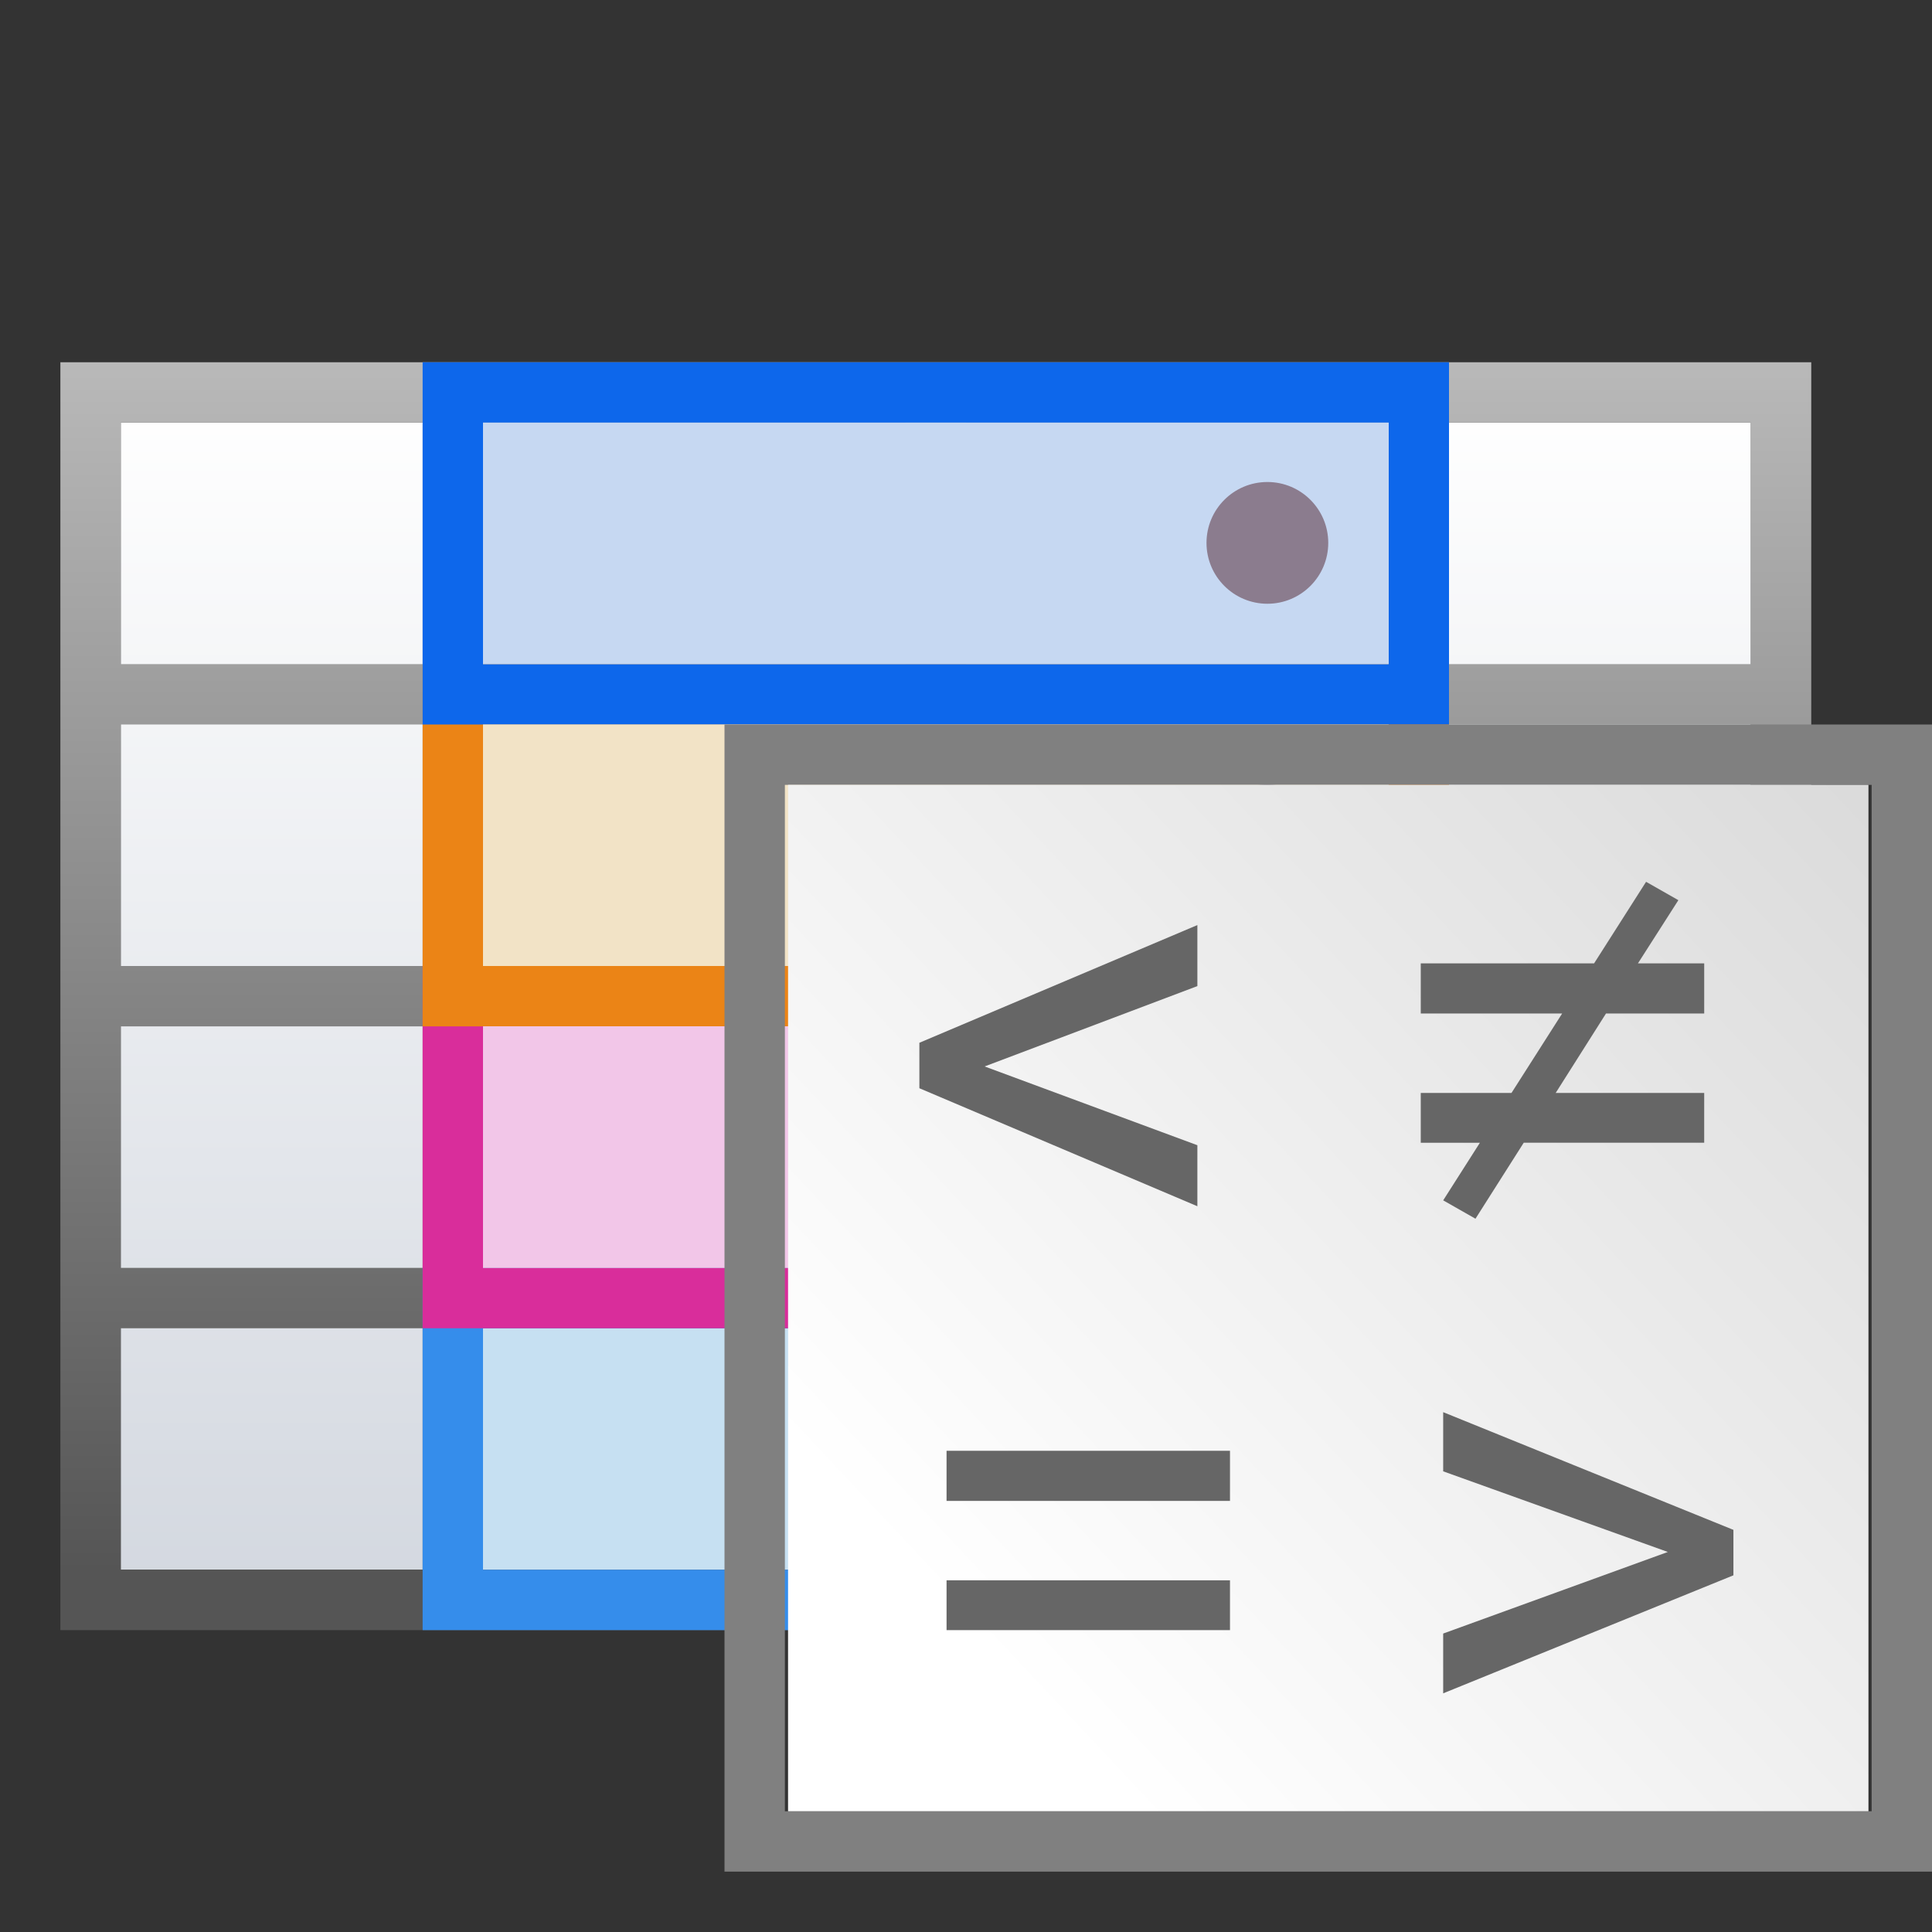 <svg height="32" width="32" xmlns="http://www.w3.org/2000/svg" xmlns:xlink="http://www.w3.org/1999/xlink"><rect width="100%" height="100%" fill="#333333" stroke="none"/><linearGradient id="a" gradientTransform="matrix(1.038 0 0 .913 2.462 10.954)" gradientUnits="userSpaceOnUse" x1="46.048" x2="46.048" y1="128.017" y2="16.62"><stop offset="0" stop-color="#c7cdd7"/><stop offset="1" stop-color="#fff"/></linearGradient><linearGradient id="b" gradientUnits="userSpaceOnUse" x1="120" x2="120" y1="-32.326" y2="104.059"><stop offset="0" stop-color="#fff"/><stop offset="1" stop-color="#555"/></linearGradient><linearGradient id="c" gradientUnits="userSpaceOnUse" x1="64" x2="128" y1="108" y2="48"><stop offset="0" stop-color="#fff"/><stop offset="1" stop-color="#d8d8d8"/></linearGradient><g transform="scale(.25)"><path d="m8 28h108v76h-108z" fill="url(#a)"/><path d="m4 24v4 16 4 16 4 16 4 16 4h4 20 4 28 4 28 4 20 4v-4-16-4-16-4-16-4-16-4h-4-20-4-28-4-28-4-20zm4 4h20v16h-20zm24 0h28v16h-28zm32 0h28v16h-28zm32 0h20v16h-20zm-88 20h20v16h-20zm24 0h28 4 28v16 4 16h-28-4-28v-16-4zm64 0h20v16h-20zm-88 20h20v16h-20zm88 0h20v16h-20zm-88 20h20v16h-20zm24 0h28v16h-28zm32 0h28v16h-28zm32 0h20v16h-20z" fill="url(#b)"/><path d="m32 88h60v16h-60z" fill="#c6e0f2"/><path d="m28 84v4 16 4h68v-4-16-4h-4-60zm4 4h60v16h-60z" fill="#358deb"/><path d="m28 64v4 16 4h68v-4-16-4h-4-60zm4 4h60v16h-60z" fill="#d92d9b"/><path d="m28 44v4 16 4h68v-4-16-4h-4-60zm4 4h60v16h-60z" fill="#eb8416"/><path d="m28 24v4 16 4h68v-4-16-4h-4-60zm4 4h60v16h-60z" fill="#0d67eb"/><path d="m32 68h60v16h-60z" fill="#f2c6e8"/><path d="m32 48h60v16h-60z" fill="#f2e3c6"/><path d="m32 28h60v16h-60z" fill="#c6d8f2"/><g fill="#8b7c8e"><circle cx="83.967" cy="35.967" r="4.033"/><circle cx="83.946" cy="56.005" r="4.033"/><circle cx="84.018" cy="76.033" r="4.033"/><circle cx="84.01" cy="96.019" r="4.033"/></g><path d="m48 48v76h4 72 4v-4-68-4h-4-72zm4 4h72v68h-72z" fill="#808080"/><path d="m52.211 52v68h3.579 64.421 3.579v-3.579-60.842-3.579h-3.579-64.421z" fill="url(#c)"/><g fill="#666"><path d="m65.234 70.655 14.095 5.219v4.043l-18.418-7.819v-3.012l18.418-7.798v4.043z"/><path d="m112.907 75.709h-11.956l-3.197 5.034-2.139-1.217 2.432-3.816h-3.918v-3.301h6.012l3.355-5.261h-9.367v-3.321h11.483l3.445-5.405 2.139 1.217-2.679 4.188h4.391v3.321h-6.507l-3.332 5.261h9.839z"/><path d="m81.49 99.439h-18.778v-3.321h18.778zm0 8.561h-18.778v-3.301h18.778z"/><path d="m110.497 102.822-14.883-5.343v-3.92l19.229 7.798v3.012l-19.229 7.819v-3.961z"/></g></g></svg>